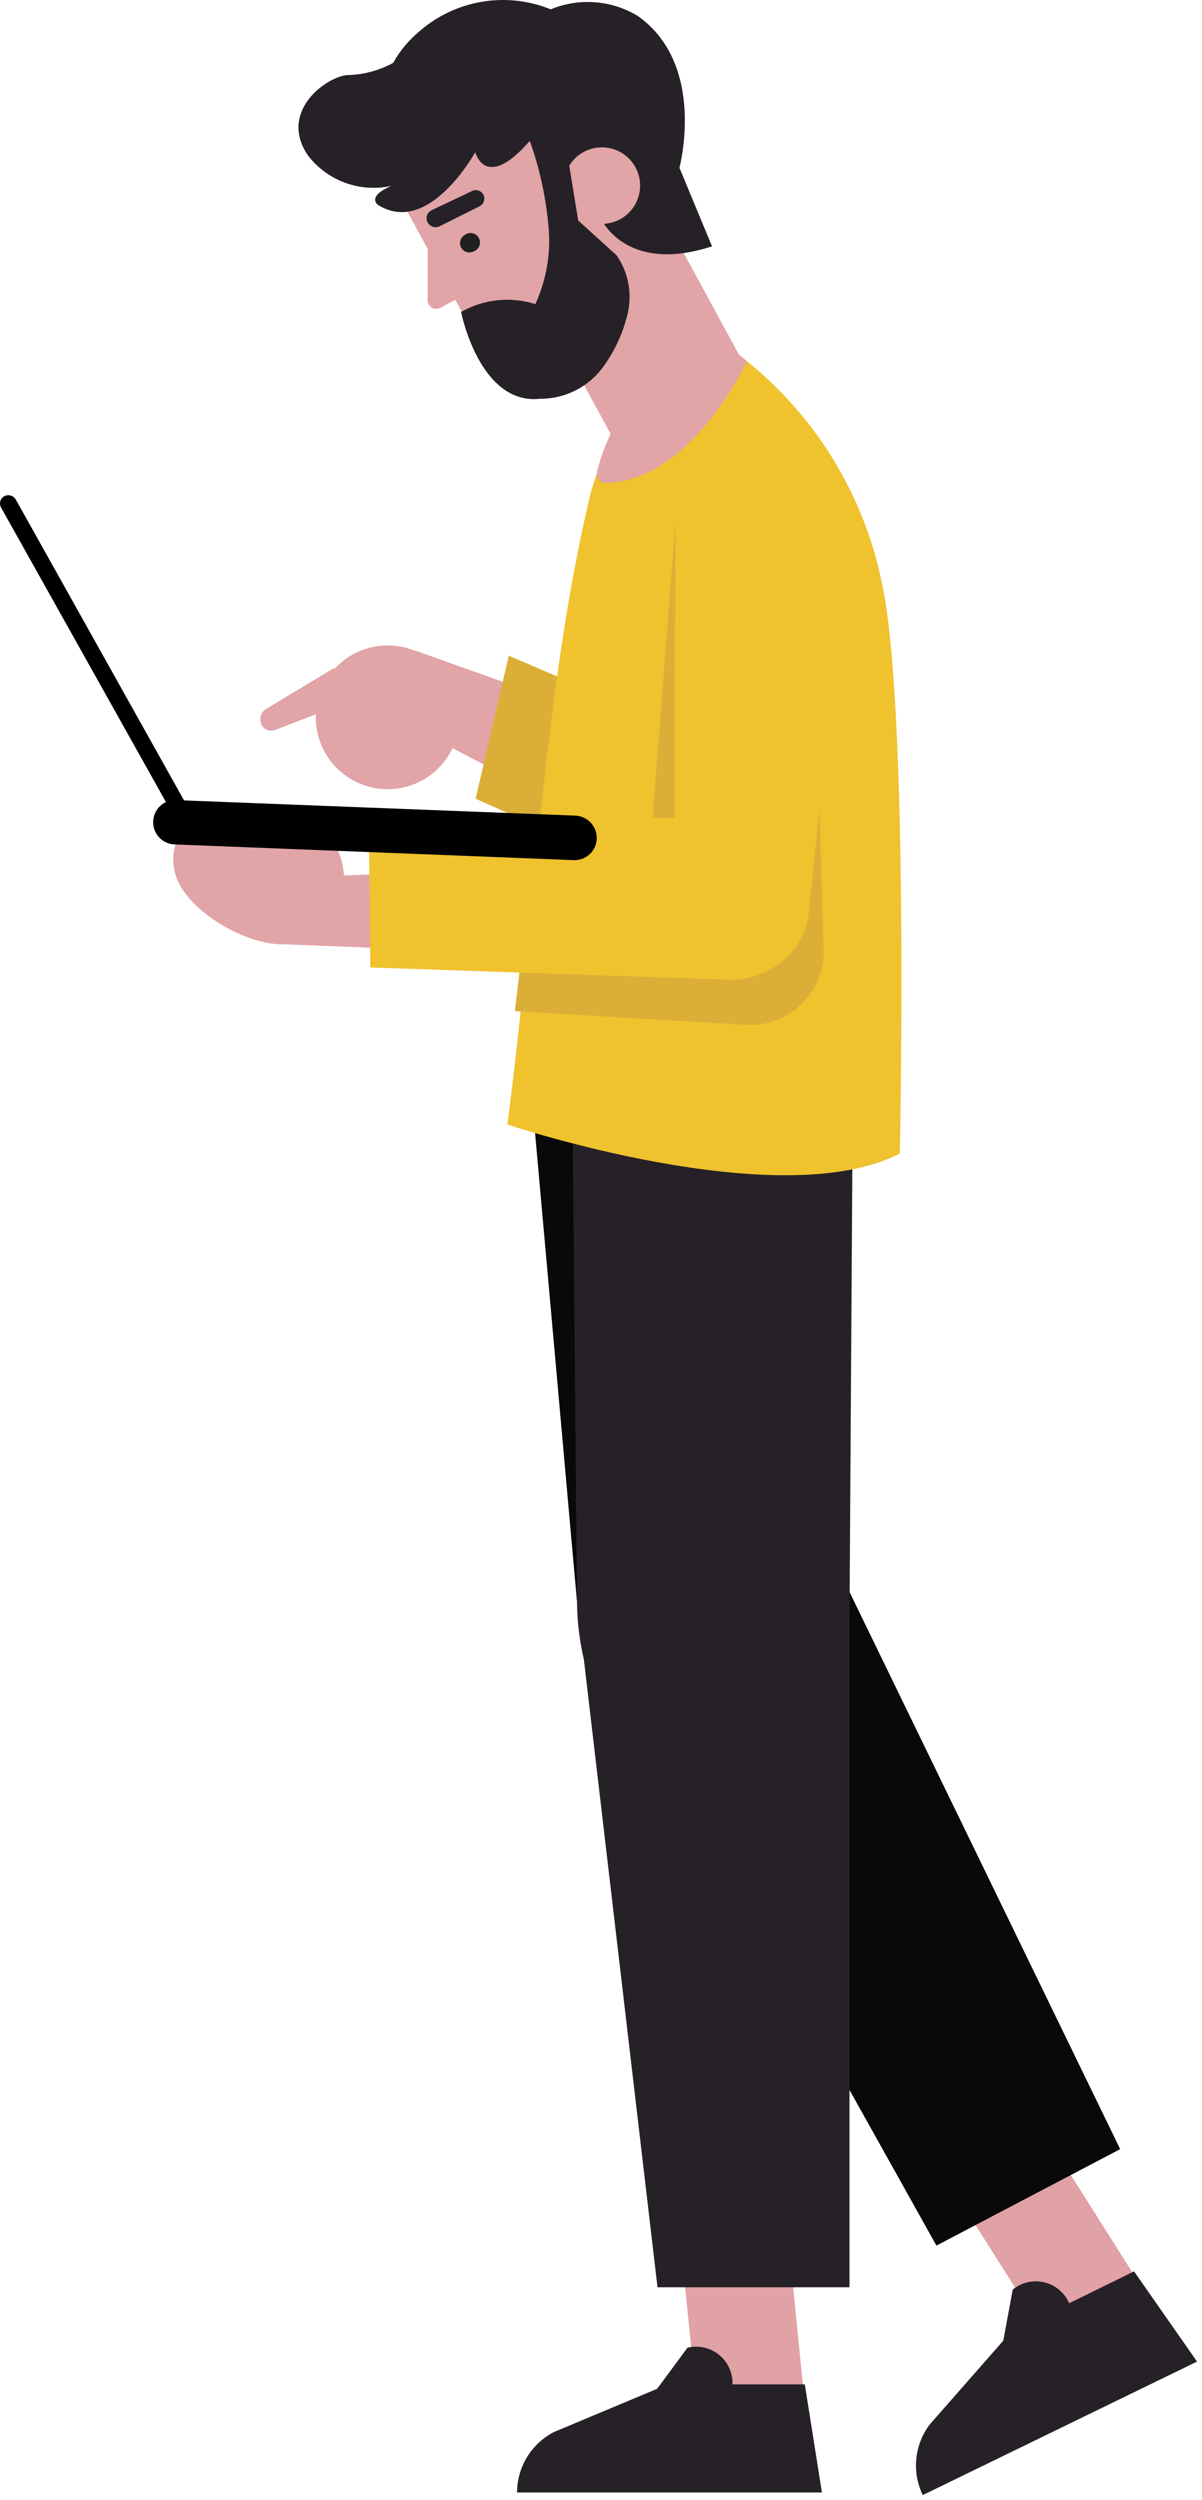 <svg width="178" height="370" viewBox="0 0 178 370" fill="none" xmlns="http://www.w3.org/2000/svg">
<path d="M154.706 345.516L169.07 338.512L151.457 310.673L137.063 317.678L154.706 345.516Z" fill="#E0A2A5"/>
<path d="M167.938 336.187L149.729 345.129L137.66 358.87C136.55 360.348 135.868 362.103 135.69 363.944C135.511 365.784 135.842 367.637 136.646 369.302L177.266 349.54L167.938 336.187Z" fill="#262127"/>
<path d="M148.567 346.47L149.967 338.9C150.676 338.31 151.524 337.913 152.43 337.747C153.337 337.58 154.27 337.65 155.142 337.95C156.013 338.249 156.793 338.768 157.406 339.457C158.018 340.145 158.443 340.98 158.64 341.88L148.567 346.47Z" fill="#262127"/>
<path d="M78.087 154.848L85.448 237.112L138.673 332.372L165.882 318.095L116.918 217.351L97.13 154.401L78.087 154.848Z" fill="#090909"/>
<path d="M103.179 355.501H119.153L116.918 333.207H100.914L103.179 355.501Z" fill="#E0A2A5"/>
<path d="M119.182 352.908H98.888L82.02 359.972C80.381 360.822 79.006 362.105 78.044 363.681C77.083 365.258 76.572 367.068 76.567 368.914H121.716L119.182 352.908Z" fill="#262127"/>
<path d="M97.249 353.653L101.809 347.484C102.704 347.266 103.64 347.281 104.527 347.528C105.415 347.775 106.224 348.245 106.879 348.894C107.533 349.542 108.01 350.348 108.265 351.233C108.52 352.118 108.544 353.054 108.335 353.951L97.249 353.653Z" fill="#262127"/>
<path d="M84.732 159.319L85.447 237.112C85.472 239.972 85.812 242.821 86.461 245.607L97.368 338.542H125.799V239.825L126.395 145.042L84.732 159.319Z" fill="#262127"/>
<path d="M82.438 1.764C79.074 0.196 75.323 -0.344 71.654 0.213C67.985 0.77 64.562 2.398 61.815 4.894C54.752 11.034 56.063 19.588 56.63 23.374C56.873 24.817 57.466 26.178 58.358 27.338L67.656 38.545L68.789 12.733L80.709 7.487L82.438 1.764Z" fill="#262127"/>
<path d="M105.653 68.917C108.25 67.5 110.18 65.109 111.018 62.271C111.856 59.432 111.534 56.377 110.123 53.776L95.669 27.189L76.09 37.859L90.543 64.446C91.961 67.037 94.345 68.96 97.176 69.798C100.007 70.636 103.054 70.319 105.653 68.917Z" fill="#E1A4A7"/>
<path d="M84.792 53.239C88.335 51.251 90.95 47.942 92.066 44.034C93.183 40.127 92.71 35.936 90.752 32.375L77.252 7.547L64.229 12.942C59.639 15.445 57.911 26.891 60.474 31.6L69.742 48.649C71.139 51.244 73.504 53.182 76.323 54.042C79.141 54.902 82.185 54.613 84.792 53.239Z" fill="#E1A4A7"/>
<path d="M63.335 36.339V44.268C63.303 44.505 63.339 44.746 63.437 44.964C63.535 45.182 63.692 45.368 63.891 45.501C64.089 45.635 64.321 45.71 64.56 45.718C64.799 45.727 65.035 45.668 65.242 45.549L71.203 42.301L63.335 36.339Z" fill="#E1A4A7"/>
<path d="M60.593 15.416C64.177 10.949 68.301 6.944 72.871 3.493C75.166 0.9 77.073 2.271 80.352 1.943C82.538 0.792 84.985 0.225 87.454 0.298C89.924 0.371 92.333 1.082 94.448 2.361C104.699 9.603 100.617 24.834 100.617 24.834L105.444 36.459C92.808 40.572 89.143 32.584 89.143 32.584L81.931 24.447L78.236 16.936L72.991 12.703L67.299 14.492C67.299 14.492 52.696 24.447 60.593 15.416Z" fill="#262127"/>
<path d="M84.136 30.14C84.664 31.128 85.472 31.938 86.46 32.466C87.448 32.995 88.57 33.219 89.685 33.109C90.799 33 91.857 32.562 92.723 31.852C93.589 31.141 94.225 30.19 94.55 29.118C94.875 28.046 94.875 26.901 94.55 25.829C94.225 24.757 93.589 23.806 92.723 23.095C91.857 22.385 90.8 21.947 89.686 21.837C88.571 21.728 87.449 21.951 86.461 22.48C85.138 23.188 84.149 24.392 83.713 25.828C83.278 27.265 83.43 28.816 84.136 30.14Z" fill="#E1A4A7"/>
<path d="M68.282 46.175C69.935 45.232 71.766 44.641 73.659 44.441C75.551 44.241 77.465 44.436 79.279 45.013C81.019 41.211 81.669 37.001 81.156 32.852C80.63 27.52 79.251 22.307 77.073 17.413L82.646 14.432L85.626 32.643L91.319 37.8C92.207 39.09 92.805 40.557 93.073 42.101C93.341 43.644 93.271 45.228 92.868 46.742C92.21 49.349 91.078 51.815 89.53 54.014C88.475 55.562 87.056 56.827 85.399 57.7C83.742 58.572 81.897 59.026 80.024 59.022C70.994 60.035 68.282 46.175 68.282 46.175Z" fill="#262127"/>
<path d="M68.282 36.637C68.459 36.959 68.754 37.198 69.105 37.304C69.456 37.41 69.835 37.374 70.159 37.204C70.348 37.135 70.519 37.026 70.662 36.885C70.805 36.744 70.916 36.574 70.987 36.386C71.058 36.199 71.089 35.998 71.076 35.798C71.063 35.598 71.007 35.403 70.912 35.226C70.817 35.049 70.686 34.895 70.526 34.773C70.366 34.652 70.182 34.566 69.987 34.522C69.791 34.477 69.588 34.476 69.391 34.517C69.195 34.558 69.01 34.641 68.848 34.76C68.527 34.936 68.287 35.232 68.182 35.583C68.076 35.934 68.112 36.313 68.282 36.637Z" fill="#202020"/>
<path d="M71.262 30.378L71.024 30.527L65.064 33.508C64.746 33.652 64.386 33.668 64.058 33.551C63.729 33.434 63.46 33.194 63.305 32.882C63.229 32.727 63.183 32.559 63.172 32.387C63.16 32.215 63.183 32.042 63.238 31.879C63.294 31.715 63.381 31.565 63.495 31.435C63.608 31.305 63.746 31.199 63.901 31.123L69.862 28.292C70.015 28.211 70.184 28.162 70.357 28.149C70.53 28.135 70.704 28.157 70.868 28.213C71.033 28.268 71.184 28.357 71.313 28.473C71.443 28.589 71.547 28.73 71.62 28.888C71.729 29.142 71.753 29.424 71.688 29.692C71.624 29.961 71.474 30.201 71.262 30.378Z" fill="#262127"/>
<path d="M81.752 16.369C81.752 16.369 76.239 25.311 72.484 24.685C72.484 24.685 71.113 24.685 70.368 22.539C70.368 22.539 63.514 35.028 56.004 30.348C56.004 30.348 54.156 29.156 57.941 27.517C55.677 28.013 53.318 27.856 51.14 27.064C48.961 26.273 47.051 24.879 45.633 23.046C41.252 16.697 47.987 11.57 51.266 11.123C54.203 11.089 57.065 10.187 59.491 8.53C64.497 5.55 72.335 -5.777 81.574 4.596L81.752 16.369Z" fill="#262127"/>
<path d="M64.855 98.574C66.363 100.054 67.397 101.95 67.824 104.019C68.251 106.089 68.052 108.239 67.253 110.195C66.454 112.151 65.091 113.825 63.337 115.003C61.583 116.182 59.517 116.811 57.405 116.811C55.292 116.811 53.227 116.182 51.473 115.003C49.719 113.825 48.355 112.151 47.556 110.195C46.757 108.239 46.558 106.089 46.985 104.019C47.412 101.95 48.446 100.054 49.954 98.574C51.943 96.623 54.618 95.529 57.405 95.529C60.191 95.529 62.866 96.623 64.855 98.574Z" fill="#E1A4A7"/>
<path d="M49.418 98.902L39.524 104.863C39.108 105.08 38.792 105.449 38.642 105.894C38.492 106.338 38.52 106.823 38.719 107.248C38.888 107.609 39.188 107.893 39.559 108.043C39.929 108.192 40.343 108.196 40.716 108.052L52.308 103.581L49.418 98.902Z" fill="#E1A4A7"/>
<path d="M61.517 96.309L79.279 102.628L78.236 116.607L59.848 106.979L61.517 96.309Z" fill="#E1A4A7"/>
<path d="M75.345 97.054L70.428 118.216L103.001 132.821L108.663 111.331L75.345 97.054Z" fill="#DBAF37"/>
<path d="M87.444 73.06C87.444 73.06 90.424 62.598 93.404 60.005C97.559 56.871 102.173 54.397 107.083 52.673C107.664 52.516 108.273 52.496 108.863 52.615C109.453 52.734 110.007 52.988 110.481 53.358C120.794 61.61 127.9 73.208 130.567 86.145C134.679 104.506 133.249 170.734 133.249 170.734C115.368 179.944 75.136 166.442 75.136 166.442C79.279 134.908 80.501 102.151 87.444 73.06Z" fill="#EFC22E"/>
<path d="M110.6 53.448C110.6 53.448 102.524 71.153 89.739 71.481C89.535 71.486 89.332 71.444 89.146 71.359C88.96 71.274 88.797 71.147 88.667 70.989C88.538 70.831 88.446 70.645 88.4 70.446C88.353 70.247 88.352 70.04 88.398 69.841C89.54 65.278 91.746 61.049 94.835 57.502C100.467 51.242 105.534 48.858 110.6 53.448Z" fill="#E1A4A7"/>
<path d="M63.305 129.125L46.08 129.751L41.998 139.766L65.034 140.66L63.305 129.125Z" fill="#E1A4A7"/>
<path d="M25.904 129.125C27.186 134.639 36.424 139.945 41.997 139.766C43.276 139.777 44.542 139.513 45.71 138.993C46.878 138.473 47.921 137.708 48.768 136.75C49.616 135.793 50.248 134.664 50.622 133.441C50.996 132.219 51.104 130.93 50.938 129.662C50.814 126.955 49.639 124.404 47.663 122.55C45.688 120.696 43.067 119.687 40.358 119.736C34.666 119.915 23.878 120.481 25.904 129.125Z" fill="#E1A4A7"/>
<path d="M76.924 143.939L121.358 119.736L121.984 141.256C121.861 144.089 120.642 146.764 118.585 148.716C116.528 150.668 113.793 151.744 110.958 151.718L76.239 149.661L76.924 143.939Z" fill="#DBAF37"/>
<path d="M97.16 74.849V79.379L96.981 122.866L54.663 124.893L54.842 143.194L108.931 145.042C111.262 144.842 113.496 144.018 115.398 142.657C116.657 141.748 117.703 140.576 118.464 139.222C119.226 137.869 119.685 136.366 119.809 134.818L124.905 85.311L97.16 74.849Z" fill="#EFC22E"/>
<path d="M100.021 77.561L96.653 121.078L99.871 121.048L100.021 77.561Z" fill="#DBAF37"/>
<path d="M100.021 77.561L96.653 121.078L99.871 121.048L100.021 77.561Z" fill="#DBAF37"/>
<path d="M25.815 124.982L84.971 127.307C85.401 127.323 85.831 127.254 86.235 127.104C86.638 126.954 87.009 126.725 87.324 126.432C87.64 126.138 87.894 125.786 88.073 125.394C88.253 125.002 88.353 124.578 88.368 124.148C88.4 123.275 88.086 122.425 87.495 121.783C86.903 121.141 86.081 120.759 85.209 120.72L26.083 118.425C25.654 118.405 25.225 118.47 24.822 118.617C24.418 118.764 24.047 118.99 23.731 119.281C23.415 119.572 23.16 119.922 22.981 120.313C22.801 120.703 22.701 121.125 22.686 121.555C22.666 121.985 22.731 122.416 22.877 122.821C23.024 123.226 23.249 123.599 23.54 123.917C23.83 124.236 24.181 124.494 24.571 124.676C24.962 124.859 25.384 124.963 25.815 124.982Z" fill="black"/>
<path d="M26.918 122.002C26.742 121.973 26.576 121.904 26.431 121.801C26.287 121.697 26.168 121.562 26.083 121.406L0.156 75.117C0.077 74.976 0.027 74.821 0.008 74.661C-0.011 74.501 0.002 74.338 0.047 74.183C0.091 74.028 0.166 73.883 0.266 73.757C0.367 73.63 0.492 73.525 0.633 73.448C0.923 73.294 1.261 73.258 1.577 73.347C1.894 73.436 2.163 73.643 2.332 73.925L28.229 120.213C28.308 120.354 28.358 120.509 28.377 120.669C28.396 120.83 28.383 120.992 28.338 121.147C28.294 121.302 28.22 121.447 28.119 121.574C28.018 121.7 27.894 121.805 27.752 121.882C27.498 122.023 27.201 122.065 26.918 122.002Z" fill="black"/>
</svg>
